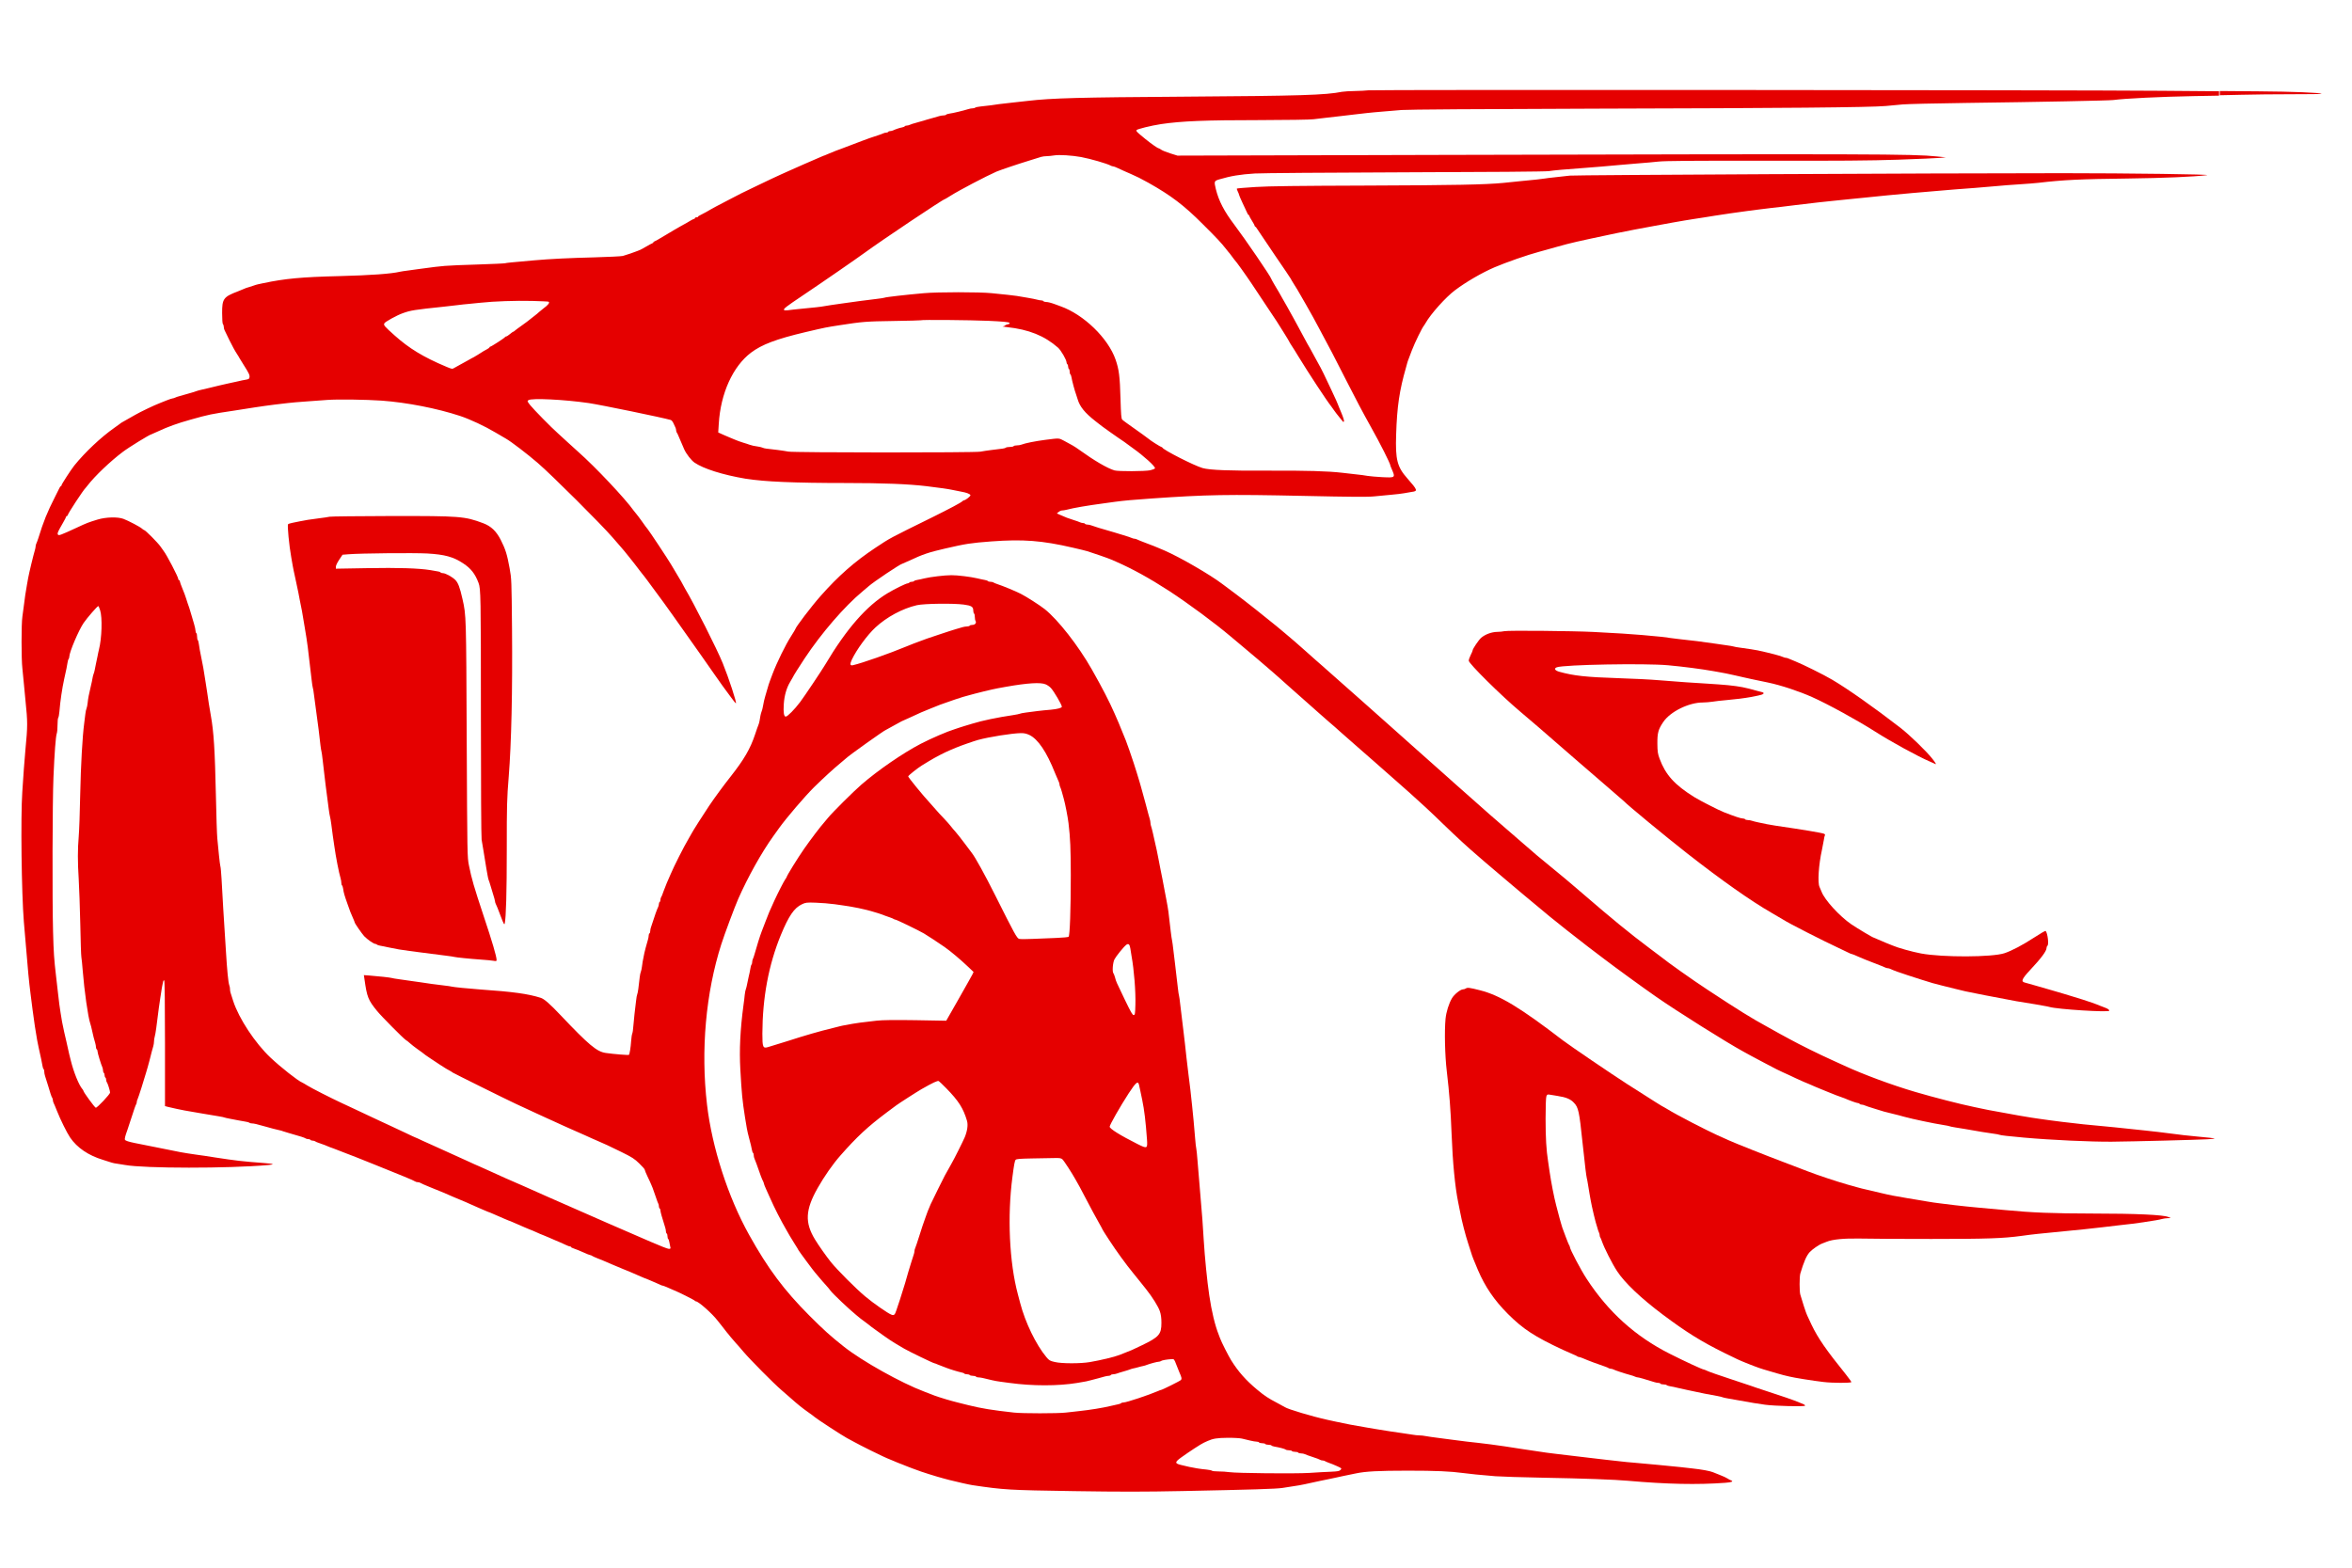 <svg width="3000" height="2000" xmlns="http://www.w3.org/2000/svg" preserveAspectRatio="xMidYMid meet" version="1.0">

 <g>
  <title>Layer 1</title>
  <g id="svg_1" fill="#000000" transform="translate(0 2000) scale(0.1 -0.1)">
   <path fill="#e50000" id="svg_2" d="m17454.054,18847.839c-30,-4 -108,-8 -172,-9c-64,-1 -138,-5 -165,-10c-212,-42 -522,-52 -2013,-62c-1342,-9 -1687,-18 -1995,-54c-27,-3 -113,-12 -190,-21c-77,-8 -156,-17 -175,-20c-43,-8 -154,-22 -235,-30c-33,-3 -64,-10 -70,-15c-5,-5 -20,-9 -34,-9c-13,0 -38,-4 -55,-10c-56,-18 -200,-53 -239,-57c-20,-3 -40,-9 -43,-14c-3,-5 -17,-9 -31,-9c-15,0 -40,-4 -57,-9c-17,-5 -51,-15 -76,-22c-25,-6 -63,-17 -85,-24c-22,-7 -60,-19 -85,-25c-97,-27 -116,-33 -132,-41c-10,-5 -27,-9 -37,-9c-11,0 -22,-4 -25,-9c-3,-5 -18,-11 -33,-14c-30,-5 -87,-24 -115,-38c-10,-5 -27,-9 -37,-9c-11,0 -23,-4 -26,-10c-3,-5 -15,-10 -26,-10c-10,0 -27,-4 -37,-9c-9,-5 -39,-16 -67,-25c-55,-17 -159,-53 -190,-66c-11,-5 -76,-29 -145,-55c-69,-26 -134,-50 -145,-55c-11,-4 -36,-13 -55,-20c-19,-7 -59,-23 -88,-36c-29,-13 -55,-24 -57,-24c-3,0 -27,-9 -53,-21c-26,-12 -56,-25 -67,-29c-28,-11 -80,-34 -150,-65c-33,-15 -73,-33 -90,-40c-16,-7 -57,-25 -90,-40c-33,-15 -80,-36 -105,-47c-63,-28 -160,-74 -345,-163c-185,-89 -157,-75 -310,-155c-66,-34 -147,-77 -180,-94c-33,-17 -62,-33 -65,-36c-6,-6 -103,-58 -137,-75c-13,-5 -23,-13 -23,-17c0,-5 -9,-8 -20,-8c-11,0 -20,-4 -20,-10c0,-5 -5,-10 -10,-10c-6,0 -27,-11 -48,-23c-20,-13 -72,-43 -116,-66c-43,-24 -137,-79 -208,-122c-72,-44 -134,-79 -139,-79c-5,0 -9,-4 -9,-9c0,-5 -8,-11 -17,-14c-10,-4 -45,-22 -78,-42c-33,-20 -67,-38 -75,-41c-8,-3 -24,-10 -35,-14c-29,-13 -145,-52 -185,-63c-19,-5 -181,-13 -360,-18c-323,-8 -569,-20 -770,-38c-297,-26 -356,-32 -370,-37c-8,-3 -163,-10 -345,-16c-181,-5 -373,-13 -425,-18c-88,-8 -136,-13 -325,-39c-38,-5 -104,-14 -145,-20c-42,-5 -87,-12 -100,-15c-113,-27 -377,-46 -770,-56c-492,-12 -699,-32 -975,-90c-22,-5 -53,-12 -70,-15c-16,-4 -39,-10 -50,-15c-11,-4 -40,-14 -65,-21c-25,-7 -49,-15 -55,-19c-5,-3 -44,-19 -85,-35c-184,-70 -202,-94 -201,-278c0,-78 4,-134 10,-140c6,-6 11,-21 11,-34c0,-13 4,-31 9,-41c4,-9 34,-69 64,-132c31,-63 72,-139 92,-168c19,-30 35,-55 35,-58c0,-2 24,-41 53,-86c70,-110 79,-131 75,-159c-2,-19 -11,-25 -43,-30c-22,-3 -74,-14 -115,-24c-41,-9 -93,-21 -115,-25c-65,-14 -144,-33 -250,-59c-22,-6 -61,-14 -86,-20c-25,-5 -56,-14 -70,-19c-13,-6 -44,-15 -69,-22c-25,-7 -56,-16 -70,-20c-14,-4 -45,-13 -70,-20c-25,-6 -53,-16 -62,-21c-10,-5 -23,-9 -30,-9c-7,0 -42,-12 -78,-26c-36,-15 -74,-30 -85,-34c-80,-31 -251,-113 -316,-151c-25,-14 -65,-38 -90,-51c-85,-48 -94,-53 -99,-59c-3,-3 -36,-27 -75,-54c-171,-120 -373,-310 -512,-482c-44,-56 -163,-239 -163,-252c0,-6 -3,-11 -7,-11c-5,0 -13,-10 -19,-23c-5,-12 -31,-62 -56,-112c-102,-201 -147,-313 -214,-530c-9,-27 -20,-58 -25,-67c-5,-10 -9,-25 -9,-35c0,-9 -4,-30 -9,-47c-20,-66 -75,-295 -86,-356c-3,-19 -10,-60 -16,-90c-17,-93 -28,-171 -38,-255c-5,-44 -14,-111 -20,-150c-14,-90 -14,-542 0,-660c5,-49 14,-142 20,-205c6,-63 15,-153 19,-200c29,-281 29,-329 0,-630c-5,-52 -14,-162 -20,-245c-5,-82 -14,-215 -20,-295c-22,-319 -10,-1295 20,-1660c6,-69 15,-179 21,-245c30,-371 45,-524 64,-670c8,-66 20,-158 26,-205c19,-144 39,-282 58,-385c10,-54 22,-110 52,-245c6,-25 13,-62 16,-83c3,-20 9,-40 14,-43c5,-3 9,-17 9,-31c0,-15 4,-40 10,-57c29,-93 59,-186 70,-226c8,-25 17,-49 22,-54c4,-6 8,-18 8,-28c0,-10 4,-26 9,-36c5,-9 24,-53 41,-97c46,-117 128,-282 170,-345c89,-130 232,-228 420,-285c47,-15 96,-30 110,-35c14,-5 45,-11 70,-14c25,-3 70,-11 100,-16c247,-45 1315,-46 1825,-1c93,8 75,16 -55,26c-270,20 -361,31 -615,70c-93,15 -199,31 -235,35c-74,10 -173,26 -210,33c-61,13 -149,30 -340,68c-113,23 -223,45 -245,49c-79,16 -118,29 -125,41c-7,10 2,48 30,124c4,11 29,88 56,170c26,83 51,154 56,159c4,6 8,18 8,28c0,10 4,26 10,36c9,16 87,261 111,347c6,22 15,51 19,65c8,26 34,125 51,195c6,22 15,54 20,71c5,17 9,44 9,61c0,16 4,43 9,59c5,16 14,67 20,114c28,220 42,329 51,380c5,30 11,71 14,90c3,19 7,49 11,65c3,17 8,40 11,53c2,13 9,20 14,17c6,-4 10,-299 10,-805l0,-799l37,-10c56,-14 173,-39 213,-46c50,-8 146,-25 208,-36c96,-17 156,-27 226,-38c37,-6 72,-13 76,-16c4,-2 33,-9 66,-15c32,-6 82,-16 109,-21c28,-6 68,-12 90,-16c22,-3 44,-9 50,-14c5,-5 20,-9 33,-9c25,0 67,-10 157,-36c72,-21 166,-45 195,-51c14,-2 34,-8 45,-13c11,-4 40,-13 65,-20c25,-7 63,-18 85,-25c22,-7 60,-18 85,-25c25,-8 49,-17 55,-22c5,-4 19,-8 31,-8c13,0 26,-4 29,-10c3,-5 16,-10 29,-10c12,0 26,-4 32,-9c5,-5 27,-14 49,-21c22,-7 56,-19 75,-27c50,-22 71,-29 110,-43c19,-7 49,-18 65,-25c17,-7 57,-22 90,-35c81,-30 96,-36 125,-48c14,-6 117,-47 230,-92c113,-45 219,-88 235,-95c17,-7 89,-37 160,-65c72,-29 134,-57 139,-62c6,-4 19,-8 31,-8c12,0 25,-4 31,-8c5,-5 63,-30 129,-57c66,-26 140,-56 165,-67c25,-11 60,-26 78,-34c17,-8 47,-20 65,-28c17,-8 56,-24 86,-36c30,-12 84,-35 120,-52c36,-16 75,-34 86,-38c11,-4 46,-20 78,-34c32,-14 60,-26 62,-26c3,0 27,-9 53,-21c26,-12 56,-25 67,-29c11,-4 46,-20 78,-34c32,-14 60,-26 62,-26c3,0 27,-9 53,-21c26,-12 56,-25 67,-29c11,-4 46,-20 78,-34c32,-14 60,-26 62,-26c3,0 25,-9 50,-20c25,-11 65,-29 90,-40c25,-11 47,-20 50,-20c2,0 30,-12 62,-26c32,-14 67,-30 78,-34c34,-13 98,-42 139,-61c22,-11 46,-19 53,-19c7,0 13,-3 13,-8c0,-4 18,-13 40,-20c22,-7 74,-28 116,-47c41,-19 81,-35 88,-35c6,0 16,-4 22,-9c5,-4 39,-20 77,-35c37,-14 89,-35 115,-47c26,-12 56,-25 67,-29c11,-4 36,-15 55,-23c19,-9 58,-25 86,-36c28,-11 73,-29 100,-41c27,-12 58,-26 69,-30c11,-4 41,-17 67,-29c26,-12 50,-21 53,-21c2,0 30,-12 62,-26c32,-14 69,-31 83,-36c14,-6 33,-14 42,-19c10,-5 22,-9 28,-9c5,0 35,-12 67,-26c32,-14 67,-29 78,-34c49,-18 260,-124 263,-132c2,-4 8,-8 14,-8c32,0 209,-157 276,-245c25,-33 49,-62 52,-65c3,-3 19,-23 35,-45c17,-22 32,-42 35,-45c3,-3 24,-27 45,-55c22,-27 53,-63 69,-80c16,-16 59,-66 96,-110c85,-100 385,-403 482,-486c40,-34 96,-83 124,-108c84,-75 145,-124 219,-176c39,-27 76,-55 82,-61c22,-21 356,-239 413,-269c30,-16 73,-39 95,-51c22,-13 112,-59 200,-103c145,-71 201,-98 260,-121c11,-4 36,-15 55,-23c19,-9 60,-25 90,-36c30,-12 64,-25 75,-30c11,-5 36,-14 55,-21c19,-7 44,-16 55,-20c47,-20 260,-87 345,-109c19,-5 53,-14 75,-20c90,-23 253,-60 295,-66c407,-60 455,-63 1295,-76c597,-9 893,-9 1385,1c880,18 1194,27 1275,40c208,31 236,36 365,65c41,10 95,21 120,26c25,4 66,13 93,19c26,5 68,15 95,20c26,6 67,15 92,20c63,12 95,19 170,35c123,26 287,35 660,35c361,0 544,-8 715,-31c81,-11 198,-23 405,-40c63,-5 338,-14 610,-19c513,-9 916,-24 1080,-39c498,-44 885,-52 1238,-26c87,6 114,18 75,32c-10,3 -29,14 -43,23c-14,10 -56,29 -95,44c-38,15 -79,31 -90,36c-37,16 -148,36 -270,49c-49,6 -112,13 -140,16c-81,9 -481,47 -590,56c-55,4 -138,12 -185,18c-47,5 -128,14 -180,20c-52,6 -194,22 -315,37c-121,14 -254,30 -295,35c-41,4 -106,12 -145,18c-183,27 -217,32 -310,46c-154,25 -312,48 -405,60c-126,16 -214,26 -300,35c-52,6 -140,17 -195,25c-55,8 -140,19 -190,25c-49,6 -112,15 -138,20c-27,6 -66,10 -87,10c-22,0 -61,4 -87,9c-26,5 -86,14 -133,20c-88,12 -232,34 -332,51c-32,6 -85,15 -118,20c-166,28 -269,47 -395,75c-38,8 -88,19 -110,24c-191,42 -502,135 -540,161c-5,4 -48,27 -95,52c-122,64 -164,92 -260,172c-143,119 -239,227 -332,376c-33,53 -123,230 -140,278c-4,12 -12,32 -17,45c-48,120 -91,298 -121,502c-28,187 -57,483 -71,710c-10,176 -22,339 -38,515c-16,179 -29,342 -41,495c-6,77 -13,147 -16,155c-3,8 -10,69 -15,135c-5,66 -14,165 -19,220c-6,55 -14,141 -19,190c-15,146 -29,272 -47,405c-8,69 -20,163 -25,210c-5,47 -13,121 -18,165c-5,44 -15,121 -20,170c-6,50 -15,124 -20,165c-6,41 -15,120 -21,175c-6,55 -13,107 -16,115c-3,8 -10,53 -15,100c-15,134 -27,238 -38,325c-6,44 -15,118 -20,165c-5,47 -12,96 -15,110c-4,14 -11,66 -17,115c-31,277 -31,274 -58,418c-6,31 -15,81 -21,110c-15,81 -41,218 -51,262c-9,45 -15,77 -30,155c-6,30 -15,73 -19,95c-43,194 -63,283 -71,303c-5,13 -9,33 -9,44c0,12 -4,35 -9,52c-10,32 -13,44 -56,206c-29,108 -44,164 -55,200c-4,14 -13,45 -20,70c-7,25 -23,77 -35,115c-12,39 -30,93 -38,120c-26,80 -87,257 -101,290c-8,17 -30,73 -51,125c-35,87 -46,114 -93,220c-67,153 -154,322 -290,562c-172,303 -431,634 -602,770c-65,51 -235,160 -305,195c-64,33 -234,103 -300,124c-22,7 -44,17 -49,21c-6,4 -22,8 -37,8c-15,0 -30,4 -33,9c-3,5 -20,11 -38,14c-18,3 -62,12 -98,21c-79,19 -254,41 -330,40c-84,0 -267,-22 -340,-40c-36,-9 -80,-18 -98,-21c-18,-3 -35,-9 -38,-14c-3,-5 -16,-9 -29,-9c-13,0 -27,-4 -30,-10c-3,-5 -13,-10 -21,-10c-21,0 -166,-71 -259,-127c-267,-161 -523,-454 -795,-912c-48,-80 -266,-406 -319,-476c-70,-93 -161,-185 -183,-185c-24,0 -32,53 -25,160c7,108 35,207 82,284c19,32 35,60 35,61c0,6 81,136 150,239c212,320 510,665 735,851c33,28 68,58 79,67c62,56 409,288 430,288c2,0 43,18 91,40c170,80 250,107 455,154c269,62 328,71 590,91c404,30 646,12 1045,-81c83,-19 164,-39 180,-44c80,-25 270,-91 301,-105c19,-8 49,-21 67,-29c210,-92 427,-212 674,-372c248,-162 586,-412 789,-584c56,-47 123,-103 149,-125c68,-55 331,-280 381,-324c22,-20 56,-50 75,-66c18,-17 97,-86 174,-155c77,-69 171,-152 209,-185c38,-33 94,-83 125,-111c31,-28 94,-84 141,-124c47,-39 105,-91 130,-114c25,-23 133,-118 240,-211c107,-93 197,-172 200,-175c3,-3 41,-37 85,-75c44,-39 138,-122 210,-185c71,-63 146,-129 165,-146c110,-97 284,-258 424,-395c187,-180 308,-292 451,-414c32,-27 63,-55 69,-60c6,-6 70,-60 141,-120c72,-60 175,-147 229,-194c55,-47 114,-97 132,-111c17,-14 73,-60 125,-104c210,-176 216,-181 430,-351c90,-71 209,-164 264,-206c55,-41 154,-117 220,-167c123,-94 482,-356 648,-471c267,-187 906,-588 1117,-703c36,-19 82,-44 102,-56c20,-11 99,-53 175,-93c76,-40 145,-76 153,-80c8,-5 44,-22 80,-38c36,-16 109,-49 162,-75c54,-25 100,-46 102,-46c3,0 31,-12 63,-26c32,-14 67,-30 78,-34c11,-4 36,-15 55,-23c19,-8 71,-29 115,-47c44,-17 89,-35 100,-40c11,-4 36,-13 55,-20c19,-7 44,-16 55,-20c71,-31 154,-60 168,-60c9,0 19,-4 22,-10c3,-5 15,-10 26,-10c10,0 27,-4 37,-9c9,-5 69,-25 132,-44c114,-36 128,-40 205,-58c90,-22 113,-28 170,-44c33,-9 80,-21 105,-26c136,-30 130,-29 275,-58c28,-6 81,-15 119,-21c37,-6 72,-12 76,-15c4,-3 39,-10 76,-16c38,-6 94,-15 124,-20c30,-5 80,-14 110,-19c30,-5 80,-14 110,-19c30,-5 90,-14 133,-20c42,-5 82,-13 87,-16c10,-6 113,-18 315,-36c345,-31 855,-54 1115,-52c292,3 1066,23 1220,31c140,8 129,11 -100,32c-63,6 -152,15 -197,20c-198,24 -262,32 -328,41c-38,5 -115,14 -170,19c-218,23 -304,32 -390,41c-111,11 -262,26 -397,38c-116,11 -415,48 -568,71c-60,8 -96,14 -250,40c-48,8 -247,44 -390,71c-25,4 -66,13 -92,19c-27,5 -67,14 -90,19c-185,38 -511,122 -753,193c-294,86 -663,223 -905,335c-41,19 -113,52 -160,73c-148,66 -411,196 -534,264c-66,36 -121,66 -122,66c-2,0 -29,15 -61,34c-32,18 -83,47 -113,63c-196,107 -360,209 -755,469c-192,126 -511,352 -595,421c-8,7 -73,56 -145,109c-245,183 -489,383 -849,694c-67,58 -143,123 -170,145c-26,22 -53,45 -59,50c-7,6 -88,73 -182,150c-185,152 -209,172 -269,226c-23,20 -54,47 -71,61c-16,14 -91,78 -165,143c-74,64 -148,129 -165,143c-51,43 -180,157 -185,162c-3,3 -81,73 -175,155c-93,82 -188,166 -209,185c-21,19 -44,40 -50,45c-6,6 -47,42 -91,81c-44,39 -145,129 -225,200c-80,71 -161,143 -180,160c-19,17 -62,55 -95,85c-78,69 -183,163 -365,325c-80,70 -161,142 -180,160c-19,17 -136,121 -260,230c-124,109 -230,203 -236,209c-6,5 -42,37 -80,70c-38,33 -91,80 -119,106c-76,68 -214,189 -270,234c-27,22 -76,63 -109,91c-136,112 -389,312 -516,407c-74,55 -151,112 -170,127c-155,119 -546,345 -740,429c-30,12 -68,29 -85,36c-16,8 -79,32 -140,55c-60,23 -118,45 -127,51c-10,5 -25,9 -33,9c-8,0 -23,4 -33,9c-9,5 -57,21 -107,36c-49,15 -101,31 -115,35c-14,4 -43,13 -65,19c-74,20 -210,62 -233,72c-13,5 -34,9 -47,9c-13,0 -27,5 -30,10c-3,6 -15,10 -26,10c-10,0 -27,4 -37,9c-9,5 -48,19 -87,31c-67,21 -89,29 -172,66l-37,17l23,18c13,11 32,19 43,19c12,0 37,4 57,9c97,25 259,53 476,82c39,5 104,14 145,20c122,16 222,25 465,42c707,49 962,54 1940,33c603,-13 816,-15 900,-6c61,6 160,15 220,21c61,5 133,14 160,19c28,6 72,13 98,17c80,10 76,22 -56,172c-130,147 -154,239 -143,561c11,355 42,564 126,855c5,17 12,41 15,55c4,14 10,34 15,45c4,11 25,65 45,119c38,99 133,294 155,316c3,3 12,17 20,32c63,113 258,331 375,418c142,107 346,225 505,293c151,64 416,157 570,198c41,12 89,24 105,29c17,4 77,21 135,38c159,45 262,68 665,153c28,5 68,14 90,19c47,11 383,75 470,90c74,13 137,25 240,44c44,8 112,20 150,26c39,6 95,15 125,20c30,5 89,14 130,20c41,6 100,15 130,21c79,13 321,48 415,60c44,6 114,15 155,20c41,5 111,14 155,19c44,4 177,20 295,35c118,14 256,31 305,36c50,5 131,14 180,19c50,6 137,15 195,20c58,5 143,14 190,19c127,14 488,49 630,61c69,6 175,15 235,20c255,22 361,31 560,45c116,9 248,20 295,25c47,5 164,14 260,20c96,6 211,15 255,20c323,38 539,48 1140,55c458,6 843,22 1010,43c81,10 -1004,25 -1840,25c-1668,0 -6208,-23 -6285,-31c-47,-6 -132,-15 -190,-21c-58,-6 -116,-13 -130,-16c-24,-5 -136,-17 -335,-36c-55,-6 -143,-14 -195,-20c-226,-22 -627,-30 -1740,-34c-890,-3 -1243,-7 -1418,-18c-128,-8 -236,-17 -239,-20c-3,-3 2,-20 11,-38c9,-18 16,-36 16,-41c0,-5 19,-50 43,-101c24,-51 50,-107 58,-124c7,-18 17,-33 21,-33c5,0 8,-4 8,-10c0,-5 16,-34 35,-64c19,-30 35,-60 35,-66c0,-5 4,-10 8,-10c4,0 16,-15 26,-32c11,-18 111,-167 222,-330c112,-163 204,-299 204,-302c0,-3 20,-36 43,-73c24,-37 58,-93 74,-123c17,-30 50,-89 75,-130c24,-41 66,-115 93,-165c26,-49 58,-108 70,-130c23,-42 97,-181 173,-325c24,-47 103,-200 174,-340c72,-140 147,-286 168,-325c20,-38 54,-101 75,-140c21,-38 57,-104 80,-145c110,-195 245,-462 245,-486c0,-3 6,-20 14,-37c52,-121 53,-120 -118,-112c-72,4 -156,11 -186,16c-30,6 -98,15 -150,20c-52,6 -131,15 -175,20c-181,21 -457,29 -935,27c-502,-3 -755,7 -845,33c-108,31 -501,231 -513,261c-2,4 -8,8 -13,8c-9,0 -148,88 -159,101c-3,3 -39,30 -81,60c-213,151 -245,174 -259,188c-12,12 -16,62 -22,265c-8,288 -19,374 -63,501c-94,272 -406,575 -702,680c-26,9 -57,21 -68,25c-51,19 -94,30 -118,30c-14,0 -29,5 -32,10c-3,6 -16,10 -27,10c-12,0 -35,4 -52,9c-17,5 -76,17 -131,26c-55,9 -113,19 -130,22c-16,3 -68,9 -115,14c-47,5 -139,14 -205,21c-153,16 -688,16 -865,0c-239,-21 -488,-50 -500,-57c-4,-3 -50,-10 -102,-16c-137,-16 -306,-39 -438,-58c-36,-5 -99,-14 -140,-20c-41,-6 -86,-13 -99,-16c-25,-6 -126,-17 -316,-35c-55,-6 -119,-12 -141,-16c-23,-3 -44,-2 -48,4c-9,15 26,42 245,189c233,156 689,471 794,548c209,153 989,675 1009,675c3,0 36,20 73,43c106,68 463,255 589,310c51,21 259,92 419,141c66,20 134,41 151,47c17,5 48,9 70,9c21,0 66,5 99,10c63,10 224,0 340,-21c122,-23 329,-83 377,-109c10,-6 24,-10 31,-10c7,0 31,-8 53,-19c41,-20 116,-53 174,-78c74,-32 128,-59 225,-113c288,-162 454,-288 690,-525c186,-185 231,-233 300,-320c21,-28 42,-52 45,-55c3,-3 17,-21 30,-40c13,-19 27,-37 30,-40c19,-17 145,-193 225,-313c51,-78 138,-209 194,-292c56,-82 110,-163 120,-180c10,-16 51,-81 90,-143c39,-62 71,-115 71,-118c0,-3 13,-24 28,-47c16,-23 57,-89 92,-147c120,-197 357,-559 418,-635c4,-5 18,-26 32,-45c13,-19 44,-60 69,-90c25,-30 47,-57 48,-59c2,-2 6,-1 10,3c7,6 -6,49 -34,116c-8,19 -18,44 -23,55c-4,11 -13,34 -20,50c-7,17 -16,39 -21,50c-9,22 -108,232 -160,340c-18,39 -57,112 -86,163c-29,52 -53,95 -53,97c0,2 -14,28 -31,57c-18,29 -52,91 -77,138c-24,47 -56,105 -70,130c-14,25 -39,72 -57,105c-30,56 -44,80 -96,173c-12,20 -33,57 -47,82c-51,91 -60,107 -106,183c-25,43 -46,80 -46,83c0,20 -333,508 -470,689c-129,170 -199,304 -236,455c-24,99 -22,104 44,124c149,44 265,63 452,75c80,5 942,12 1915,15c1075,3 1796,9 1835,15c64,10 205,23 470,42c136,10 255,20 450,38c58,5 164,14 235,20c72,5 182,15 245,22c86,9 430,12 1355,11c944,-2 1350,1 1700,13c253,9 494,19 535,23l75,7l-120,12c-301,31 -782,33 -6310,19l-3371,-9l-89,28c-50,16 -102,36 -117,47c-14,10 -29,18 -32,18c-13,0 -93,56 -171,119c-110,90 -118,98 -113,113c6,13 187,58 313,77c263,39 565,51 1260,51c347,1 642,5 685,11c41,5 118,14 170,20c52,6 131,15 175,20c44,5 121,14 170,20c50,6 124,14 165,19c41,5 134,13 205,19c72,5 180,14 240,20c68,6 1010,13 2470,17c2411,6 3501,16 3705,34c63,5 160,14 215,20c55,5 420,14 810,19c938,12 1819,30 1875,37c150,20 598,42 1023,50l327,6l0,28l0,28l-737,6c-1188,10 -10053,15 -10113,6zm-10457,-2697c19,-11 -5,-42 -68,-88c-22,-17 -47,-37 -55,-45c-8,-9 -33,-29 -55,-46c-22,-16 -49,-37 -60,-47c-11,-10 -56,-44 -100,-75c-44,-31 -86,-62 -93,-69c-7,-7 -16,-13 -20,-13c-4,0 -23,-14 -42,-30c-19,-16 -40,-30 -47,-30c-6,0 -13,-4 -15,-8c-4,-11 -176,-122 -188,-122c-6,0 -10,-4 -10,-8c0,-5 -15,-16 -32,-25c-33,-17 -41,-22 -113,-68c-22,-14 -47,-29 -55,-33c-8,-3 -42,-22 -75,-41c-33,-19 -78,-44 -100,-55c-22,-11 -53,-29 -70,-39c-31,-19 -32,-19 -110,14c-288,121 -472,233 -657,399c-133,119 -142,130 -129,154c11,20 157,101 233,128c103,37 145,44 528,84c52,6 131,15 175,20c44,6 103,12 130,14c28,2 100,9 160,16c177,19 445,28 660,23c110,-3 203,-7 208,-10zm5612,-244c174,-8 254,-15 264,-24c11,-11 8,-14 -18,-20c-17,-3 -33,-11 -36,-16c-4,-5 -16,-10 -28,-11c-12,0 12,-5 53,-9c279,-30 477,-110 650,-261c39,-34 110,-157 110,-190c0,-9 5,-20 10,-23c6,-3 10,-17 10,-30c0,-13 5,-27 10,-30c6,-3 10,-19 10,-35c0,-16 4,-31 9,-34c5,-3 11,-20 14,-38c5,-37 44,-182 57,-213c4,-11 14,-40 21,-65c28,-96 92,-175 229,-282c41,-32 80,-61 85,-66c15,-11 173,-125 200,-142c71,-48 111,-75 115,-80c3,-3 37,-28 75,-55c135,-95 290,-235 283,-257c-3,-7 -29,-18 -59,-25c-70,-15 -411,-16 -458,-2c-93,28 -258,125 -451,264c-51,37 -96,64 -190,113c-71,37 -56,36 -240,13c-131,-17 -256,-42 -308,-62c-13,-5 -38,-9 -57,-9c-19,0 -37,-4 -40,-10c-3,-5 -25,-10 -49,-10c-23,0 -46,-4 -51,-9c-10,-9 -33,-13 -185,-30c-47,-6 -109,-15 -139,-21c-74,-14 -2389,-13 -2451,1c-24,5 -83,14 -130,20c-160,18 -175,20 -195,29c-11,5 -36,11 -55,14c-48,6 -91,16 -115,25c-11,5 -47,16 -80,26c-33,10 -80,27 -105,38c-25,10 -54,23 -65,27c-11,5 -49,21 -84,36l-64,29l7,110c23,388 179,732 411,908c138,104 323,174 690,261c274,64 261,61 440,89c290,45 337,49 685,54c190,3 347,7 349,9c9,9 632,3 866,-7zm-7740,-1018c323,-24 704,-98 1001,-196c126,-42 313,-129 452,-212c53,-31 113,-67 133,-78c64,-36 273,-196 404,-309c178,-153 811,-784 955,-951c52,-60 99,-115 105,-121c27,-28 183,-223 239,-299c17,-22 32,-42 35,-45c4,-3 31,-39 62,-80c193,-261 262,-355 329,-451c41,-59 104,-148 140,-198c175,-246 263,-372 388,-551c75,-107 141,-200 147,-206c5,-6 35,-46 65,-88c30,-42 58,-76 62,-76c15,0 -91,323 -167,510c-73,180 -361,751 -484,958c-17,29 -31,55 -31,57c0,2 -25,46 -56,97c-31,51 -71,118 -88,148c-39,67 -283,435 -300,453c-7,6 -37,48 -68,92c-31,44 -65,89 -75,100c-10,11 -25,30 -33,41c-107,152 -491,560 -709,752c-42,37 -105,94 -141,128c-36,33 -90,83 -120,110c-84,74 -308,303 -352,358c-37,47 -39,51 -22,63c39,29 460,8 769,-37c154,-23 941,-185 1047,-216c10,-3 25,-22 34,-42c8,-20 20,-45 25,-54c5,-10 9,-26 9,-36c0,-10 4,-22 8,-28c5,-5 16,-28 25,-51c15,-37 34,-82 70,-163c27,-60 91,-142 132,-170c114,-78 360,-156 650,-205c230,-38 621,-55 1281,-55c474,0 796,-13 1024,-40c207,-26 260,-33 330,-47c41,-9 95,-19 120,-24c63,-11 108,-28 114,-44c4,-12 -62,-65 -82,-65c-4,0 -14,-6 -20,-12c-19,-19 -162,-95 -382,-204c-564,-278 -534,-262 -726,-389c-267,-177 -476,-361 -701,-616c-114,-128 -323,-403 -323,-424c0,-3 -24,-42 -53,-88c-72,-112 -182,-337 -237,-482c-12,-33 -26,-69 -30,-80c-12,-29 -26,-74 -40,-125c-7,-25 -17,-58 -22,-75c-10,-29 -23,-88 -34,-150c-3,-16 -9,-39 -14,-50c-5,-11 -11,-36 -15,-55c-3,-19 -8,-48 -11,-65c-3,-16 -9,-39 -14,-50c-5,-11 -25,-67 -44,-125c-60,-180 -140,-318 -311,-535c-96,-122 -198,-261 -274,-373c-60,-88 -221,-342 -221,-348c0,-1 -20,-37 -45,-79c-56,-94 -182,-343 -225,-445c-18,-41 -40,-93 -50,-115c-10,-23 -28,-70 -41,-105c-12,-36 -25,-69 -30,-74c-5,-6 -9,-20 -9,-32c0,-13 -4,-26 -10,-29c-5,-3 -10,-15 -10,-26c0,-10 -4,-27 -9,-37c-11,-19 -53,-136 -71,-197c-7,-22 -16,-50 -21,-63c-5,-13 -9,-34 -9,-47c0,-13 -4,-27 -10,-30c-5,-3 -10,-16 -10,-27c0,-12 -4,-35 -9,-52c-21,-72 -40,-143 -46,-171c-21,-103 -27,-135 -31,-175c-3,-25 -9,-54 -14,-65c-5,-11 -11,-40 -14,-65c-13,-124 -25,-211 -32,-222c-4,-7 -12,-49 -16,-93c-5,-44 -13,-116 -19,-160c-5,-44 -12,-114 -15,-155c-2,-41 -9,-84 -14,-95c-5,-11 -11,-54 -14,-95c-5,-78 -19,-166 -28,-175c-6,-6 -191,9 -296,24c-113,16 -216,102 -575,481c-140,148 -210,209 -256,223c-161,51 -353,77 -771,106c-150,11 -339,30 -360,36c-8,3 -58,10 -110,16c-52,6 -120,15 -150,19c-30,5 -91,14 -135,20c-44,6 -105,15 -135,19c-30,5 -93,14 -140,20c-47,6 -92,14 -100,17c-15,5 -162,22 -284,31l-69,5l8,-53c32,-227 46,-264 161,-405c55,-68 334,-349 364,-368c14,-8 39,-28 55,-43c17,-16 62,-51 100,-78c39,-27 72,-52 75,-55c3,-4 38,-29 79,-56c41,-27 97,-64 125,-83c28,-19 65,-42 82,-52c17,-9 42,-23 55,-31c13,-7 26,-16 29,-19c6,-6 678,-340 805,-399c124,-58 211,-98 270,-125c28,-13 82,-37 120,-55c39,-18 88,-40 110,-50c22,-10 69,-31 105,-48c36,-16 82,-37 103,-46c82,-36 115,-50 172,-76c33,-15 76,-34 95,-43c19,-8 67,-29 105,-46c39,-18 79,-36 90,-40c11,-5 91,-43 178,-86c136,-67 167,-87 227,-146c39,-37 70,-73 70,-80c0,-7 16,-46 36,-88c20,-42 41,-86 45,-98c5,-13 13,-33 19,-45c5,-13 23,-63 39,-111c16,-49 32,-91 35,-94c3,-4 6,-17 6,-29c0,-13 5,-26 10,-29c6,-3 10,-15 10,-26c0,-17 19,-86 60,-215c6,-17 10,-40 10,-52c0,-11 5,-24 10,-27c6,-3 10,-19 10,-35c0,-16 4,-31 9,-34c5,-3 11,-20 14,-38c3,-18 9,-45 12,-60c7,-25 5,-28 -19,-28c-14,0 -119,41 -233,91c-115,50 -271,118 -348,151c-77,33 -158,68 -180,78c-22,10 -114,51 -205,90c-91,39 -183,80 -205,90c-52,23 -278,123 -380,167c-119,53 -146,65 -308,137c-81,36 -149,66 -151,66c-2,0 -37,15 -78,34c-40,18 -113,52 -163,74c-49,22 -120,54 -158,71c-37,17 -69,31 -71,31c-2,0 -50,22 -107,49c-57,26 -187,85 -289,131c-102,45 -222,100 -268,121c-45,22 -84,39 -86,39c-2,0 -59,26 -127,59c-68,32 -149,70 -179,84c-30,13 -100,46 -155,72c-55,26 -127,60 -160,75c-33,15 -103,48 -155,73c-52,24 -126,59 -165,77c-136,63 -387,191 -438,223c-29,18 -59,36 -67,39c-53,21 -270,192 -404,318c-196,185 -402,497 -475,720c-39,118 -41,126 -41,153c0,14 -4,37 -10,52c-12,32 -28,193 -42,430c-6,99 -14,234 -19,300c-8,117 -21,333 -37,625c-5,80 -11,152 -15,160c-3,8 -11,71 -18,140c-6,69 -16,166 -21,215c-5,50 -13,295 -18,545c-13,586 -27,813 -65,1025c-19,108 -33,198 -45,285c-5,36 -14,94 -20,130c-6,36 -15,92 -20,125c-4,33 -16,96 -25,140c-30,150 -36,180 -42,228c-3,26 -10,50 -14,53c-5,3 -9,23 -9,44c0,21 -4,42 -10,45c-5,3 -10,17 -10,31c0,14 -9,53 -19,87c-11,34 -27,89 -36,122c-18,63 -32,107 -45,140c-4,11 -14,40 -21,65c-7,25 -28,80 -46,123c-18,43 -33,85 -33,93c0,8 -4,14 -10,14c-5,0 -10,7 -10,15c0,26 -149,312 -188,360c-4,6 -22,30 -39,55c-32,47 -194,210 -209,210c-4,0 -17,9 -28,19c-24,22 -170,99 -236,124c-73,27 -223,23 -329,-9c-117,-36 -139,-44 -256,-99c-227,-105 -243,-111 -252,-89c-6,17 2,34 64,142c24,41 43,78 43,83c0,5 5,9 10,9c6,0 10,4 10,10c0,18 201,325 230,350c3,3 15,17 25,31c91,118 288,306 446,425c74,57 346,224 363,224c2,0 43,18 90,40c121,57 249,103 411,148c239,67 257,71 565,117c58,9 173,27 255,40c83,13 195,28 250,35c55,6 132,15 170,20c39,5 142,14 230,20c88,6 212,15 275,20c138,10 488,5 695,-9zm7425,-2602c97,-13 120,-28 120,-75c0,-18 5,-36 10,-39c6,-3 10,-23 10,-43c0,-20 4,-44 9,-51c15,-24 -6,-51 -39,-51c-16,0 -32,-4 -35,-10c-3,-5 -19,-10 -34,-10c-15,0 -41,-4 -57,-9c-16,-5 -56,-17 -89,-26c-33,-10 -69,-21 -80,-25c-11,-4 -69,-24 -130,-43c-115,-38 -216,-72 -250,-87c-11,-4 -47,-18 -80,-30c-33,-13 -73,-29 -90,-36c-209,-87 -560,-211 -678,-238c-39,-9 -43,11 -16,70c60,127 196,313 300,410c145,135 347,243 529,285c91,21 466,26 600,8zm-11017,-72c30,-94 22,-357 -15,-502c-5,-22 -14,-60 -18,-85c-5,-25 -14,-67 -20,-95c-6,-27 -13,-63 -16,-80c-3,-16 -9,-39 -14,-50c-5,-11 -11,-36 -14,-55c-3,-19 -12,-64 -21,-100c-24,-99 -36,-160 -41,-215c-3,-27 -9,-59 -14,-70c-5,-11 -12,-42 -15,-70c-3,-27 -10,-81 -15,-120c-23,-174 -43,-533 -51,-910c-4,-225 -13,-466 -19,-535c-14,-163 -14,-323 0,-545c6,-99 15,-355 20,-570c4,-214 10,-406 14,-425c4,-19 11,-96 17,-170c21,-262 67,-588 96,-675c6,-16 16,-55 22,-85c13,-62 28,-121 42,-166c5,-17 9,-40 9,-52c0,-11 5,-24 10,-27c6,-3 10,-15 10,-26c0,-20 46,-171 61,-201c5,-10 9,-29 9,-42c0,-14 5,-28 10,-31c6,-3 10,-17 10,-30c0,-13 5,-27 10,-30c6,-3 10,-16 10,-29c0,-12 4,-26 9,-31c11,-13 41,-109 41,-132c-1,-21 -162,-193 -182,-193c-12,0 -158,199 -158,216c0,4 -6,15 -14,23c-44,51 -111,217 -147,364c-5,20 -14,56 -20,80c-11,45 -23,100 -38,170c-5,23 -17,74 -26,112c-9,39 -21,97 -27,130c-5,33 -14,85 -19,115c-10,55 -21,142 -38,295c-5,44 -14,123 -20,175c-25,215 -31,298 -38,565c-11,405 -8,1678 5,1970c13,313 29,521 42,559c6,16 10,66 10,110c0,45 4,86 9,91c5,6 12,42 15,80c10,127 35,298 61,415c29,129 36,164 42,205c3,22 9,44 14,49c5,6 9,19 9,30c0,57 120,339 183,431c47,68 175,215 187,215c4,0 14,-24 23,-53zm12062,-946c22,-10 52,-31 66,-47c39,-43 139,-213 139,-238c0,-15 -55,-30 -140,-38c-52,-4 -129,-12 -170,-17c-41,-6 -107,-14 -146,-19c-39,-5 -76,-12 -82,-16c-6,-3 -44,-11 -84,-17c-197,-29 -395,-70 -520,-109c-34,-11 -81,-25 -103,-31c-22,-6 -49,-15 -60,-19c-11,-4 -38,-13 -60,-20c-96,-29 -301,-118 -433,-186c-230,-120 -543,-335 -758,-521c-99,-85 -376,-361 -429,-427c-22,-27 -45,-54 -50,-60c-36,-38 -175,-221 -254,-335c-82,-118 -221,-343 -221,-358c0,-2 -9,-17 -19,-31c-20,-29 -91,-168 -139,-272c-63,-138 -73,-161 -113,-267c-22,-59 -44,-117 -49,-128c-17,-42 -65,-195 -91,-290c-6,-22 -15,-48 -20,-57c-5,-10 -9,-28 -9,-41c0,-13 -4,-27 -9,-32c-5,-6 -11,-28 -14,-50c-3,-22 -13,-69 -22,-105c-8,-36 -18,-81 -21,-100c-3,-19 -10,-44 -14,-55c-5,-11 -12,-45 -15,-75c-3,-30 -9,-86 -15,-125c-43,-319 -55,-577 -41,-826c18,-317 25,-389 60,-614c17,-112 30,-180 46,-240c28,-105 36,-139 42,-173c3,-18 9,-35 14,-38c5,-3 9,-16 9,-30c0,-13 4,-32 9,-42c4,-9 16,-39 26,-67c53,-153 68,-192 86,-227c5,-10 9,-22 9,-27c0,-5 13,-38 29,-73c16,-35 39,-85 51,-113c54,-123 135,-282 208,-407c12,-21 32,-55 43,-75c12,-21 41,-69 65,-106c24,-37 44,-70 44,-73c0,-5 198,-273 210,-284c3,-3 28,-32 55,-65c28,-33 67,-79 89,-102c21,-23 46,-53 54,-65c25,-37 241,-241 331,-314c13,-10 38,-31 55,-45c17,-14 47,-36 66,-49c19,-14 40,-29 46,-35c6,-6 37,-30 70,-53c203,-146 197,-142 374,-246c65,-38 372,-186 385,-186c4,0 21,-6 38,-14c18,-7 48,-19 67,-26c19,-7 44,-16 55,-21c34,-14 145,-48 181,-55c19,-3 37,-10 40,-15c3,-5 18,-9 34,-9c16,0 32,-5 35,-10c3,-5 21,-10 40,-10c19,0 37,-5 40,-10c3,-6 17,-10 30,-10c24,0 64,-8 175,-36c30,-7 78,-16 105,-19c28,-4 82,-11 120,-16c288,-40 619,-40 860,0c119,20 131,22 180,36c28,7 70,19 95,25c25,6 59,16 76,21c17,5 40,9 52,9c11,0 24,5 27,10c3,6 17,10 30,10c13,0 34,4 47,9c13,5 50,17 83,26c33,9 69,21 80,25c11,5 31,11 45,14c14,2 43,10 65,16c22,6 51,14 65,16c14,3 34,9 45,14c39,15 132,40 151,40c11,0 24,4 29,9c10,9 71,20 134,24c33,2 34,1 62,-73c16,-41 33,-84 38,-95c30,-66 33,-84 19,-99c-14,-14 -240,-126 -253,-126c-4,0 -21,-6 -38,-14c-115,-50 -403,-146 -440,-146c-14,0 -28,-4 -31,-9c-3,-4 -20,-11 -38,-14c-18,-4 -62,-14 -98,-22c-99,-24 -260,-50 -400,-65c-47,-5 -123,-14 -170,-19c-109,-12 -549,-12 -660,0c-286,32 -408,52 -580,94c-58,15 -121,30 -140,35c-19,5 -52,13 -72,19c-21,6 -53,15 -70,20c-48,13 -160,50 -183,61c-11,5 -56,22 -101,39c-291,109 -792,389 -1024,573c-174,138 -254,210 -441,397c-321,322 -527,597 -767,1028c-269,481 -474,1117 -538,1663c-81,693 -16,1425 182,2045c40,126 172,479 216,579c122,277 297,591 447,800c31,43 65,91 76,106c95,132 329,405 445,520c127,124 240,228 345,315c33,28 62,52 65,55c28,30 491,360 505,360c2,0 47,25 100,55c54,30 99,55 100,55c2,0 45,20 96,43c141,66 176,81 279,122c52,20 104,41 115,46c11,4 40,15 65,23c25,8 79,27 120,42c41,14 90,30 108,35c17,5 47,13 65,18c93,27 309,80 382,93c28,5 75,13 105,19c271,48 443,59 505,30zm-210,-645c110,-52 221,-216 328,-486c21,-52 43,-103 48,-112c5,-10 9,-25 9,-33c0,-8 4,-23 9,-33c5,-9 14,-37 21,-62c6,-25 17,-65 25,-90c17,-60 51,-232 60,-310c23,-194 28,-323 29,-660c0,-442 -12,-776 -28,-789c-6,-5 -78,-12 -161,-15c-82,-3 -216,-9 -297,-12c-81,-4 -158,-4 -172,0c-29,7 -60,65 -304,552c-135,269 -258,492 -302,547c-5,7 -46,61 -91,121c-45,60 -97,126 -116,147c-19,20 -45,52 -59,70c-13,18 -54,64 -91,103c-38,39 -84,89 -102,111c-19,22 -53,61 -77,87c-80,85 -274,323 -274,335c0,11 120,106 175,140c11,7 52,31 90,55c84,51 202,112 270,140c28,11 65,27 83,35c41,18 224,82 272,95c142,39 434,85 545,87c44,1 73,-6 110,-23zm-2480,-2160c174,-24 284,-43 373,-65c23,-6 59,-15 80,-20c42,-10 157,-47 187,-61c11,-5 38,-14 60,-21c22,-7 44,-17 50,-21c5,-4 15,-8 21,-8c15,0 295,-136 364,-176c38,-22 191,-122 265,-174c76,-53 202,-159 305,-257l64,-61l-16,-34c-10,-18 -32,-58 -49,-88c-18,-30 -45,-80 -62,-110c-16,-30 -46,-82 -65,-115c-35,-60 -47,-81 -94,-165c-14,-25 -34,-60 -44,-77l-19,-33l-390,7c-275,4 -421,2 -495,-6c-199,-23 -265,-31 -310,-40c-25,-5 -63,-12 -85,-16c-22,-3 -56,-10 -75,-15c-19,-5 -62,-16 -95,-24c-156,-37 -363,-97 -575,-166c-49,-16 -92,-29 -247,-76c-66,-20 -73,-3 -73,171c2,460 79,875 235,1257c101,245 171,348 270,394c46,22 60,24 175,20c69,-2 179,-11 245,-20zm3768,-561c4,-28 12,-72 16,-100c32,-177 54,-451 49,-620c-3,-114 -5,-130 -21,-133c-14,-3 -37,37 -113,195c-117,243 -110,228 -125,283c-7,25 -16,49 -21,55c-17,19 -9,134 13,178c20,39 114,156 149,184c28,23 45,10 53,-42zm-2347,-1787c158,-162 216,-253 264,-414c15,-52 5,-127 -28,-209c-23,-54 -134,-277 -172,-342c-74,-129 -94,-167 -168,-318c-44,-88 -86,-176 -95,-195c-32,-74 -49,-117 -63,-160c-8,-25 -19,-54 -23,-65c-5,-11 -30,-87 -56,-170c-26,-82 -51,-158 -56,-167c-5,-10 -9,-27 -9,-37c0,-11 -4,-30 -9,-43c-5,-13 -21,-63 -36,-113c-15,-49 -31,-101 -35,-115c-4,-14 -13,-45 -20,-70c-7,-25 -16,-56 -20,-70c-62,-200 -84,-268 -91,-285c-4,-11 -13,-38 -20,-60c-19,-58 -30,-68 -63,-55c-44,16 -233,148 -333,232c-121,101 -355,336 -438,438c-59,74 -159,215 -204,290c-131,216 -123,377 34,655c83,147 193,305 290,415c212,241 349,368 589,548c61,45 116,86 122,91c22,18 276,181 322,207c147,84 207,112 222,104c8,-5 51,-46 96,-92zm2458,45c4,-16 11,-48 16,-73c5,-25 16,-79 25,-120c27,-130 44,-273 61,-506c8,-117 3,-119 -119,-58c-223,112 -357,196 -357,222c0,24 134,258 242,425c94,143 119,164 132,110zm-978,-950c22,-20 124,-178 171,-263c17,-30 39,-71 51,-91c11,-20 51,-95 87,-165c70,-133 100,-190 166,-307c22,-38 39,-71 39,-73c0,-2 38,-63 85,-134c88,-135 212,-307 306,-421c30,-37 68,-83 84,-104c17,-21 52,-66 79,-99c82,-103 155,-221 176,-282c14,-41 20,-86 20,-149c0,-146 -31,-181 -250,-286c-58,-28 -115,-55 -127,-60c-28,-11 -66,-26 -95,-38c-13,-5 -41,-16 -63,-25c-63,-25 -238,-67 -379,-91c-119,-20 -356,-20 -445,1c-62,14 -73,20 -108,62c-133,159 -271,445 -335,692c-11,41 -24,91 -29,110c-109,407 -136,995 -69,1500c20,155 29,202 40,215c10,12 52,15 204,18c105,1 232,3 282,5c75,2 94,-1 110,-15zm2291,-3564c27,-6 74,-17 105,-25c32,-8 69,-14 82,-14c14,0 28,-4 31,-10c3,-5 21,-10 40,-10c19,0 37,-4 40,-10c3,-5 21,-10 40,-10c19,0 36,-4 39,-9c3,-5 20,-11 38,-14c61,-10 133,-29 143,-38c5,-5 24,-9 41,-9c18,0 36,-4 39,-10c3,-5 21,-10 40,-10c19,0 37,-4 40,-10c3,-5 19,-10 36,-10c16,0 37,-4 47,-9c9,-5 55,-22 102,-37c47,-15 89,-31 95,-36c5,-4 18,-8 30,-8c12,0 25,-4 30,-8c6,-4 28,-14 50,-22c22,-7 69,-26 104,-42c62,-28 63,-29 46,-48c-14,-16 -35,-20 -129,-24c-61,-2 -183,-9 -271,-15c-180,-11 -925,-4 -1020,10c-33,5 -94,9 -135,9c-42,0 -80,4 -85,9c-6,5 -37,12 -70,15c-71,6 -164,21 -220,34c-22,6 -66,16 -98,23c-89,20 -90,36 -4,98c97,70 256,174 287,187c14,6 36,16 50,23c67,30 121,39 252,40c76,1 159,-4 185,-10z"/>
   <path fill="#e50000" id="svg_3" d="m4204.054,13407.839c-19,-4 -80,-14 -135,-20c-117,-15 -182,-25 -247,-39c-27,-6 -68,-15 -93,-19c-26,-5 -50,-13 -55,-18c-11,-11 14,-274 40,-416c5,-32 14,-82 19,-110c5,-29 21,-107 36,-173c14,-66 31,-142 36,-170c5,-27 14,-72 19,-100c22,-102 30,-145 65,-360c31,-181 39,-245 85,-649c6,-55 13,-103 16,-108c3,-5 10,-45 15,-91c15,-121 26,-202 39,-292c6,-44 15,-111 20,-150c21,-190 31,-262 36,-278c3,-10 10,-58 15,-105c5,-48 14,-125 20,-172c6,-47 14,-119 19,-160c5,-41 14,-106 19,-145c5,-38 14,-108 20,-155c6,-47 14,-92 17,-100c3,-8 10,-51 16,-95c5,-44 14,-109 19,-145c5,-36 14,-94 19,-130c19,-138 59,-343 81,-416c5,-17 9,-42 9,-57c0,-14 4,-28 9,-31c5,-3 11,-23 14,-43c6,-48 17,-86 57,-198c34,-97 37,-105 69,-177c12,-26 21,-50 21,-53c0,-12 91,-143 121,-176c41,-43 122,-99 143,-99c8,0 17,-4 20,-9c3,-4 22,-11 43,-14c21,-4 70,-13 108,-22c82,-18 174,-34 265,-45c36,-5 101,-13 145,-19c156,-20 231,-30 320,-41c50,-6 97,-13 106,-16c22,-6 194,-24 339,-34c63,-4 134,-11 158,-15c37,-7 42,-5 42,11c0,43 -55,231 -165,560c-124,374 -154,476 -187,643c-22,105 -22,127 -29,1606c-7,1586 -6,1584 -54,1795c-33,148 -56,209 -93,245c-42,40 -124,85 -157,85c-13,0 -26,4 -29,9c-6,9 -16,11 -131,30c-149,24 -408,32 -802,25l-403,-7l0,26c0,14 19,54 43,89l42,63l75,6c156,13 840,19 1005,10c224,-13 334,-43 459,-126c99,-65 152,-133 196,-250c28,-74 30,-163 30,-1673c0,-930 4,-1568 9,-1601c6,-31 15,-90 22,-131c23,-149 29,-186 39,-240c6,-30 13,-71 16,-90c3,-19 9,-44 13,-55c5,-11 14,-38 20,-60c6,-22 22,-75 36,-119c14,-43 25,-85 25,-92c0,-8 4,-22 9,-32c13,-26 26,-58 69,-172c32,-85 41,-100 46,-80c17,77 26,400 26,948c0,566 2,642 25,927c34,426 49,1090 42,1885c-6,624 -6,637 -31,774c-32,176 -52,240 -113,361c-57,111 -123,174 -223,212c-239,89 -288,93 -1180,92c-410,-1 -761,-5 -780,-9z"/>
   <path fill="#e50000" id="svg_4" d="m28314.054,18811.839l0,-27l272,6c149,4 442,7 651,7c209,0 378,2 375,5c-14,15 -369,29 -805,32l-493,4l0,-27z"/>
   <path fill="#e50000" id="svg_5" d="m19189.054,11947.839c-22,-5 -62,-9 -89,-9c-74,-1 -156,-31 -208,-76c-30,-25 -108,-141 -108,-159c0,-6 -11,-33 -25,-60c-14,-27 -25,-60 -25,-73c0,-36 408,-440 655,-648c110,-93 214,-181 230,-196c66,-59 819,-711 950,-823c77,-66 142,-123 145,-126c42,-46 532,-451 807,-666c433,-339 812,-606 1078,-759c66,-38 131,-76 145,-85c60,-41 515,-273 710,-363c69,-32 133,-63 142,-68c10,-5 22,-9 27,-9c5,0 42,-15 83,-34c40,-18 129,-54 198,-80c69,-26 133,-52 142,-57c10,-5 25,-9 33,-9c8,0 23,-4 33,-9c25,-14 136,-54 222,-81c41,-13 121,-38 177,-57c104,-34 185,-57 258,-74c72,-18 109,-27 185,-46c79,-21 131,-32 290,-63c25,-5 59,-11 75,-15c169,-33 353,-68 400,-76c66,-10 178,-29 240,-39c28,-5 75,-13 106,-19c32,-5 65,-12 75,-15c99,-30 764,-72 764,-48c0,13 -19,26 -60,41c-19,7 -44,17 -55,21c-48,21 -156,59 -225,80c-41,13 -100,31 -130,40c-30,10 -82,26 -115,35c-33,9 -71,21 -85,25c-14,4 -43,13 -65,19c-22,6 -103,29 -180,52c-77,22 -150,43 -162,46c-52,12 -38,46 61,153c150,160 216,249 216,290c0,10 5,22 10,25c22,14 4,164 -22,191c-4,3 -69,-34 -145,-84c-149,-97 -282,-167 -378,-200c-157,-53 -791,-55 -1066,-4c-113,21 -302,74 -364,102c-11,5 -45,19 -75,30c-30,12 -78,32 -108,46c-29,13 -54,24 -56,24c-12,0 -204,115 -286,170c-150,103 -340,310 -380,416c-6,16 -18,43 -26,61c-26,54 -11,285 31,473c9,41 20,98 24,125c3,28 10,55 14,61c4,7 -1,15 -11,19c-31,13 -266,52 -622,104c-36,5 -85,14 -110,19c-25,6 -72,16 -105,22c-33,7 -70,16 -83,21c-13,5 -36,9 -52,9c-16,0 -32,5 -35,10c-3,6 -16,10 -28,10c-26,0 -102,25 -242,80c-65,25 -312,151 -380,194c-250,156 -365,284 -440,487c-24,64 -28,90 -29,194c-1,137 11,181 75,276c89,132 325,249 504,249c33,0 89,5 123,10c35,6 114,15 175,20c124,11 236,25 312,39c28,6 70,14 95,19c71,13 93,34 48,45c-13,3 -39,10 -58,15c-163,46 -216,56 -375,73c-49,5 -171,14 -270,20c-205,12 -307,19 -595,42c-113,10 -349,22 -525,27c-423,14 -572,30 -760,82c-57,16 -71,42 -32,57c89,34 1122,53 1419,26c188,-17 428,-48 573,-74c28,-5 68,-12 90,-16c22,-3 58,-10 80,-15c22,-5 74,-16 115,-25c41,-9 91,-20 110,-25c19,-4 60,-13 90,-20c30,-6 73,-15 95,-20c22,-5 76,-16 120,-25c168,-35 394,-110 565,-186c196,-87 585,-300 808,-443c203,-129 538,-313 697,-381c22,-9 48,-21 58,-26c26,-14 21,-3 -27,60c-73,94 -291,306 -411,399c-343,265 -673,497 -870,613c-110,65 -375,196 -470,234c-38,15 -78,31 -87,36c-10,5 -25,9 -33,9c-8,0 -23,4 -33,9c-28,15 -165,51 -327,86c-34,7 -118,20 -220,34c-38,5 -77,11 -85,15c-8,3 -53,11 -100,17c-47,6 -112,16 -145,21c-139,21 -299,41 -454,57c-57,6 -111,13 -120,15c-16,6 -153,20 -351,37c-118,11 -345,25 -620,39c-260,13 -1087,21 -1135,10z"/>
   <path fill="#e50000" id="svg_6" d="m18694.054,7387.839c-8,-5 -24,-10 -35,-10c-32,-1 -111,-65 -139,-113c-40,-68 -73,-174 -82,-262c-15,-155 -8,-472 16,-670c33,-281 49,-487 61,-795c14,-369 44,-678 84,-875c10,-44 21,-102 26,-130c18,-101 68,-296 103,-400c13,-38 29,-90 37,-115c11,-40 38,-107 86,-220c91,-213 209,-387 383,-561c192,-192 340,-289 700,-457c58,-26 121,-54 140,-62c19,-7 39,-17 44,-22c6,-4 16,-8 23,-8c7,0 32,-9 56,-19c46,-21 209,-82 272,-102c22,-7 44,-17 49,-21c6,-4 18,-8 28,-8c10,0 26,-4 36,-10c18,-10 135,-49 212,-70c25,-6 53,-16 62,-21c10,-5 25,-9 33,-9c14,0 89,-22 211,-60c17,-6 40,-10 52,-10c11,0 24,-4 27,-10c3,-6 21,-10 40,-10c19,0 36,-4 39,-9c3,-4 22,-11 43,-14c21,-3 70,-13 108,-23c39,-9 89,-20 113,-25c23,-5 63,-14 90,-19c77,-18 168,-35 295,-58c31,-6 61,-13 65,-16c5,-3 37,-10 73,-16c35,-6 89,-16 119,-21c195,-35 241,-43 350,-58c124,-17 510,-26 510,-12c0,6 -8,14 -17,17c-10,4 -36,14 -58,24c-51,23 -238,88 -435,151c-85,28 -164,54 -175,59c-11,4 -132,45 -270,90c-137,45 -267,90 -289,101c-22,10 -43,19 -48,19c-17,0 -244,105 -436,202c-438,221 -783,533 -1058,955c-75,114 -214,379 -214,406c0,7 -4,17 -9,22c-4,6 -24,53 -43,105c-50,132 -49,131 -59,168c-5,17 -14,49 -20,70c-6,20 -14,53 -19,72c-5,19 -16,62 -25,95c-27,102 -63,287 -84,430c-4,33 -13,92 -19,130c-23,147 -32,299 -32,547c0,150 4,268 10,283c9,25 14,27 48,21c20,-4 62,-11 92,-15c114,-18 167,-40 212,-88c57,-59 68,-113 108,-498c5,-49 13,-126 19,-170c5,-44 14,-125 20,-180c7,-55 14,-107 17,-115c3,-8 9,-44 15,-80c5,-36 14,-87 19,-115c5,-27 12,-66 15,-85c3,-19 10,-53 15,-75c5,-22 16,-71 25,-110c9,-38 20,-81 24,-95c5,-14 14,-45 21,-70c6,-25 16,-53 21,-62c5,-10 9,-26 9,-36c0,-10 4,-22 8,-27c4,-6 14,-28 21,-50c28,-82 129,-283 193,-380c95,-146 305,-346 583,-554c299,-224 488,-342 785,-489c153,-76 195,-95 275,-127c22,-9 49,-20 60,-24c11,-5 36,-14 55,-21c19,-7 44,-15 55,-20c11,-4 36,-12 55,-18c149,-44 220,-65 253,-73c20,-5 54,-13 75,-18c63,-16 302,-54 438,-70c118,-14 354,-14 354,-1c0,6 -32,50 -70,98c-250,310 -355,461 -437,632c-25,52 -50,106 -56,120c-5,14 -12,32 -16,40c-6,13 -38,113 -72,226c-12,39 -12,228 0,268c44,148 78,227 118,272c35,38 118,96 164,113c19,7 43,17 54,21c76,31 222,45 430,41c110,-3 517,-5 905,-5c712,0 915,7 1150,39c63,9 158,21 210,26c159,16 416,42 585,58c55,6 161,17 235,26c74,9 173,21 220,26c118,12 234,27 305,38c153,23 203,32 235,41c19,6 53,10 75,11l40,1l-32,14c-64,28 -416,44 -962,44c-514,1 -769,11 -1116,44c-88,9 -241,23 -340,31c-99,9 -234,23 -300,31c-66,8 -154,19 -195,24c-41,4 -118,16 -170,25c-52,8 -162,27 -245,41c-175,29 -215,37 -350,69c-55,13 -131,31 -170,40c-38,8 -92,22 -120,30c-27,8 -84,24 -125,35c-130,37 -375,118 -507,169c-71,27 -202,77 -293,112c-242,91 -634,247 -715,284c-38,17 -104,47 -145,65c-143,64 -535,268 -628,327c-29,18 -55,33 -57,33c-6,0 -120,72 -466,293c-180,115 -733,491 -818,556c-546,419 -803,575 -1056,639c-138,35 -161,38 -185,22z"/>
  </g>
 </g>
</svg>